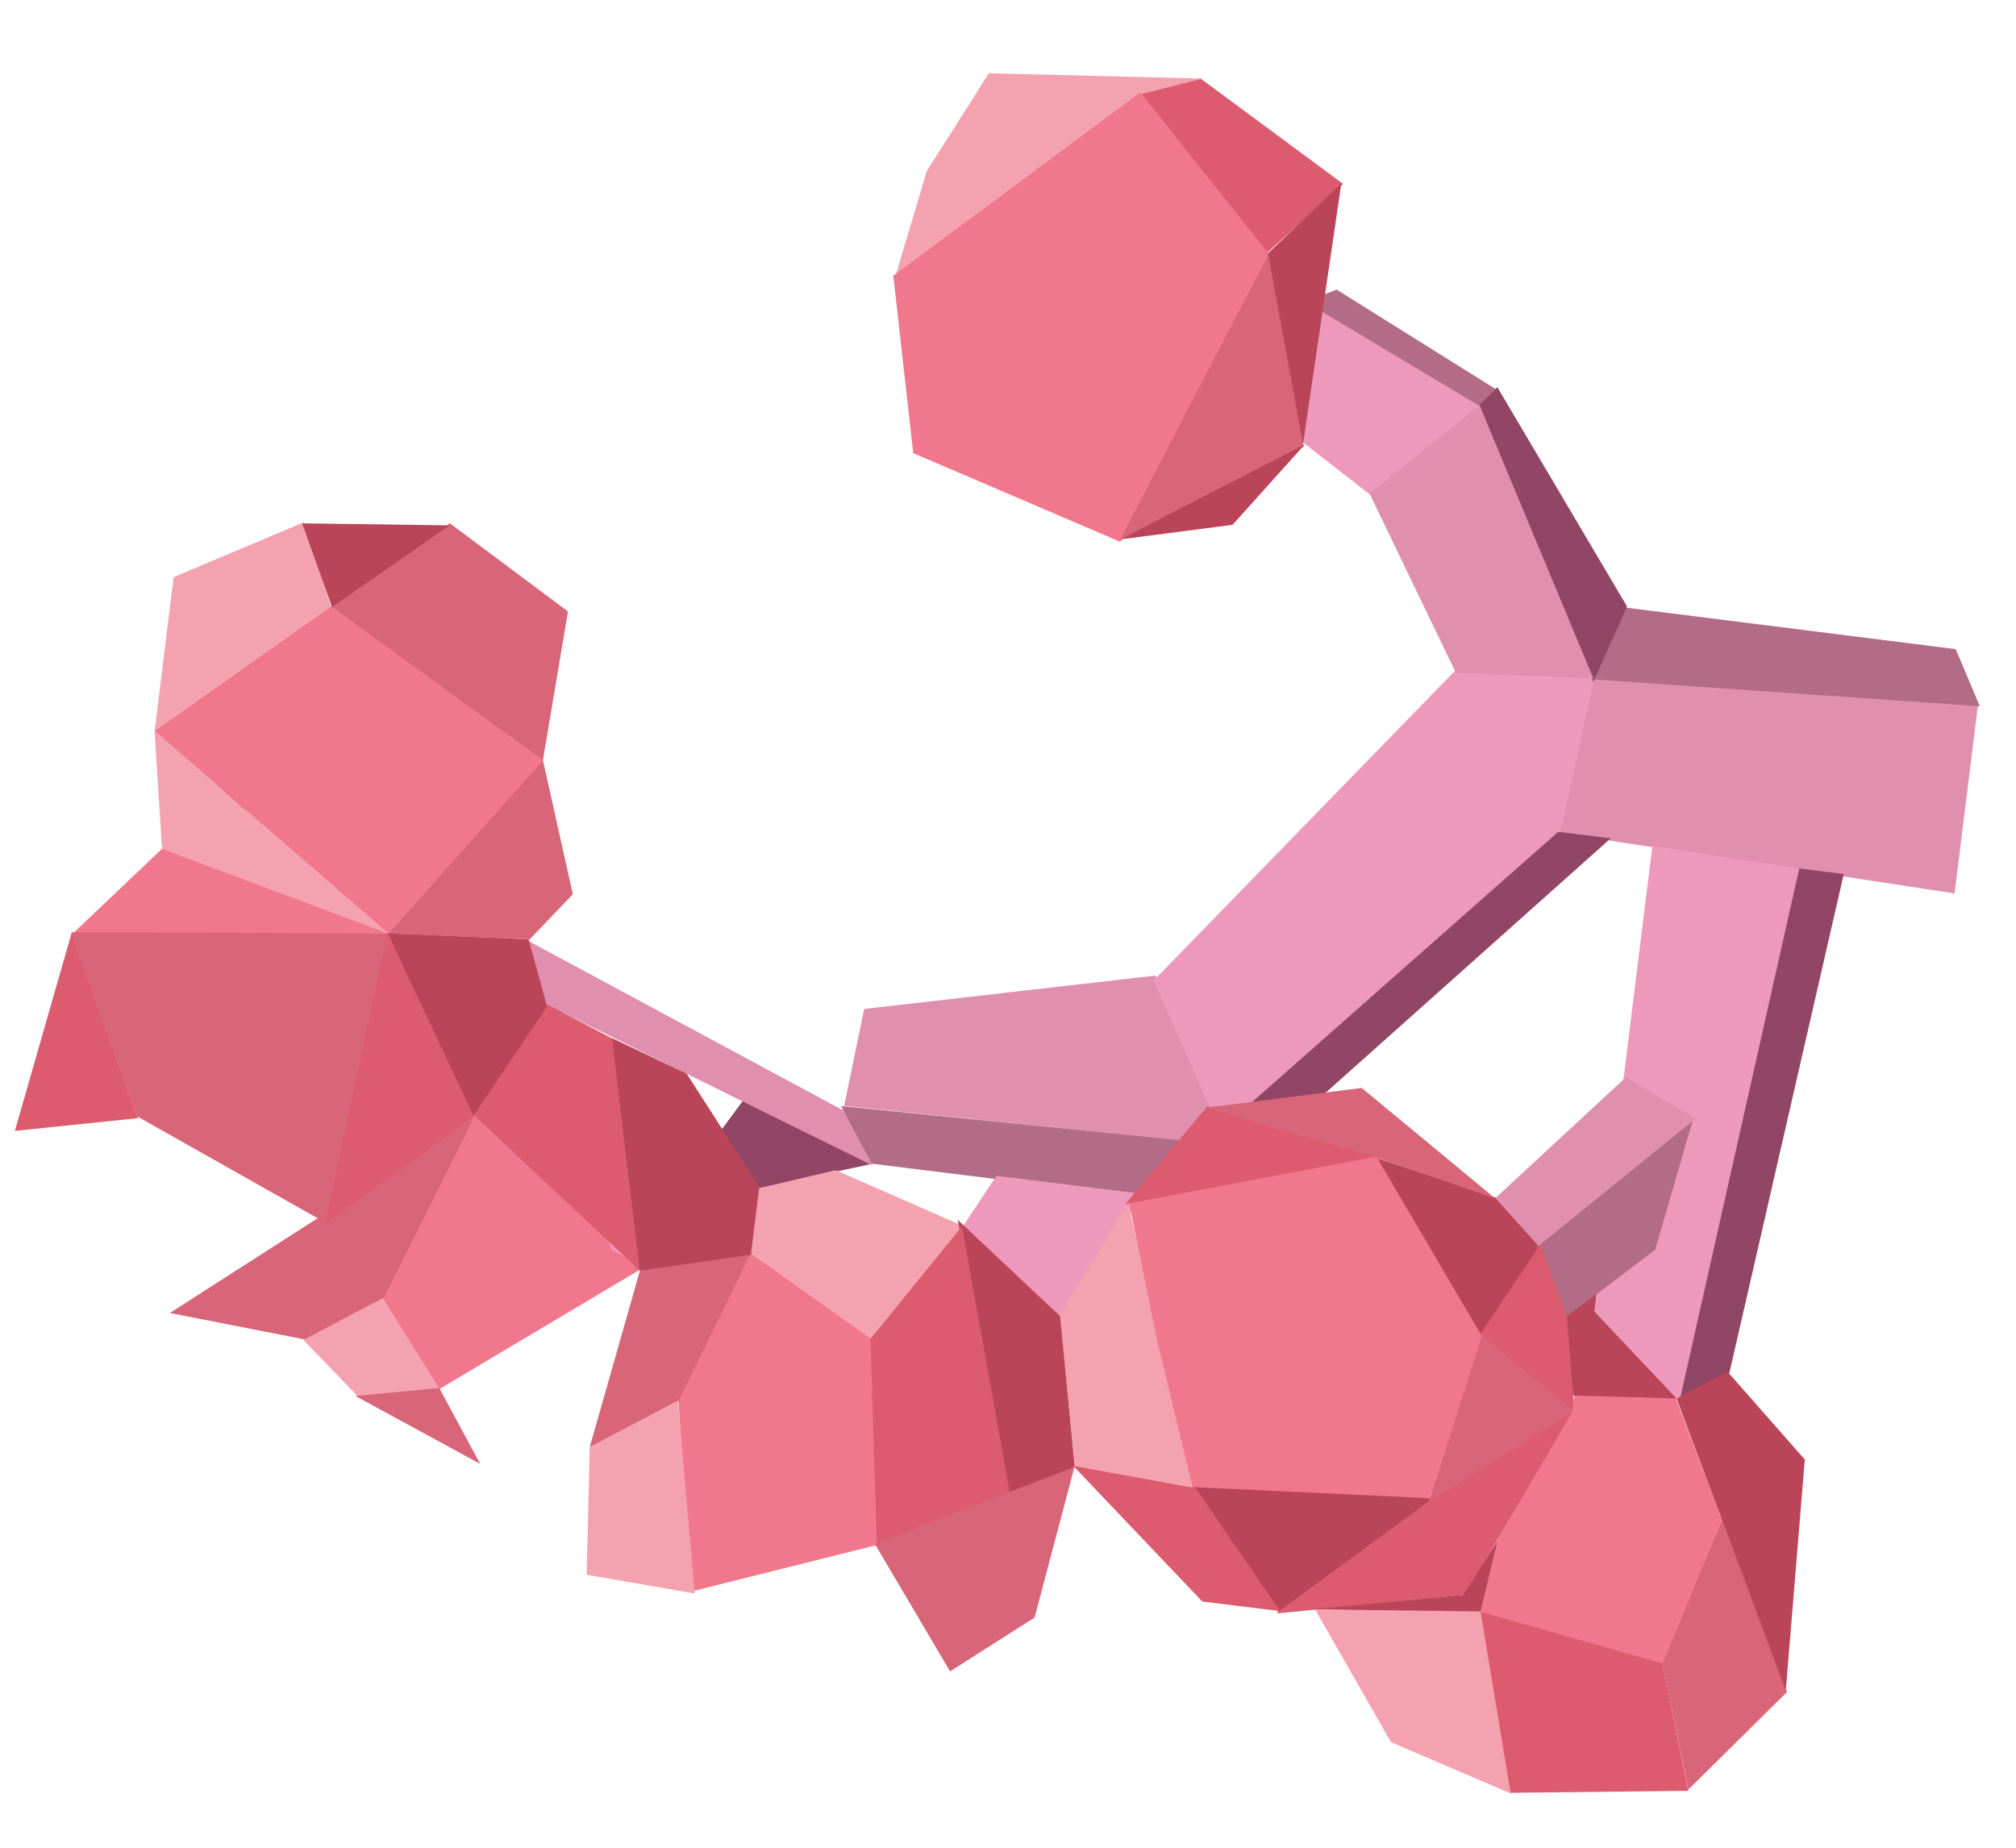 <svg width="421" height="386" viewBox="0 0 421 386" fill="none" xmlns="http://www.w3.org/2000/svg">
<path d="M180.474 210.724L176.275 230.973L257.224 239.296L241.316 203.753L180.474 210.724Z" fill="#E08FAF"/>
<path d="M237.602 249.931L250.754 238.563L175.664 231.011L181.493 242.976L237.602 249.931Z" fill="#B36C86"/>
<path d="M155.119 229.936L150.459 236.227L158.471 248.181L181.893 243.125L155.119 229.936Z" fill="#904664"/>
<path d="M201.074 256.145L208.09 245.579L238.711 249.374L221.745 274.657L214.45 276.634L201.074 256.145Z" fill="#EE99BB"/>
<path d="M176.135 231.943L182.267 243.453L114.054 209.793L109.262 195.946L176.135 231.943Z" fill="#E08FAF"/>
<path d="M74.87 291.799L63.383 279.883L80.045 270.977L92.01 290.257L74.87 291.799Z" fill="#F5A2B0"/>
<path d="M133.704 265.146L98.924 232.524L84.861 234.783L79.62 270.6L91.789 290.094L133.704 265.146Z" fill="#F1778C"/>
<path d="M91.74 289.913L74.203 291.557L100.277 305.749L91.74 289.913Z" fill="#D86578"/>
<path d="M109.008 143.539L85.963 162.182L72.105 151.393L73.004 122.113L109.008 143.539Z" fill="#EE99BB"/>
<path d="M146.891 236.847L148.395 271.844L127.699 261.008L117.435 228.346L146.891 236.847Z" fill="#EE99BB"/>
<path d="M171.633 239.87L161.951 302.979L152.755 305.278L162.593 237.963L171.633 239.87Z" fill="#904664"/>
<path d="M57.398 168.605L72.474 151.823L33.877 171.653" fill="#BB4558"/>
<path d="M108.834 143.69L72.535 121.988L79.14 119.474L112.319 140.233L108.834 143.69Z" fill="#B36C86"/>
<path d="M133.632 265.422L98.774 232.725L114.122 209.702L127.799 216.866" fill="#DD5B6E"/>
<path d="M114.252 210.234L98.674 233.338L80.866 194.873L110.391 196.179L114.252 210.234Z" fill="#BB4558"/>
<path d="M81.131 194.993L33.848 177.502L32.281 152.702L81.131 194.993Z" fill="#F5A2B0"/>
<path d="M113.358 158.689L81.032 194.965L110.63 196.182L119.629 186.761L113.358 158.689Z" fill="#D86578"/>
<path d="M113.36 158.854L118.61 127.718L93.942 109.291L69.034 126.677L113.36 158.854Z" fill="#D86578"/>
<path d="M69.122 126.739L32.295 152.639L36.274 120.532L63.429 109.092L69.122 126.739Z" fill="#F5A2B0"/>
<path d="M113.448 158.802L81.057 194.948L32.249 152.674L69.18 126.64L113.448 158.802Z" fill="#F1778C"/>
<path d="M63.106 109.305L69.32 126.806L93.872 109.729L63.106 109.305Z" fill="#BB4558"/>
<path d="M81.103 194.964L33.81 177.298L15.126 195.055L81.103 194.964Z" fill="#F1778C"/>
<path d="M80.162 271.012L98.996 233.492L35.471 274.227L63.627 279.757L80.162 271.012Z" fill="#D86578"/>
<path d="M3.106 236.195L28.824 233.54L14.977 194.789L3.106 236.195Z" fill="#DD5B6E"/>
<path d="M14.88 194.719L28.679 233.189L68.067 255.417L81.136 194.935L14.88 194.719Z" fill="#D86578"/>
<path d="M67.906 255.569L99.022 233.255L80.918 194.972L67.906 255.569Z" fill="#DD5B6E"/>
<path d="M141.643 292.252L144.328 332.401L183.431 322.619L182.069 279.307L157.091 261.235L141.643 292.252Z" fill="#F1778C"/>
<path d="M133.779 264.875L123.153 302.256L141.508 292.93L156.773 261.907L133.779 264.875Z" fill="#D86578"/>
<path d="M158.838 248.308L157.141 262.014L133.585 265.404L127.746 216.789L143.395 224.239L158.838 248.308Z" fill="#BB4558"/>
<path d="M174.522 244.405L201.016 256.023L181.847 279.586L156.834 261.86L158.531 248.168L174.522 244.405Z" fill="#F5A2B0"/>
<path d="M145.08 332.825L122.511 328.899L123.152 302.246L141.548 292.52L145.08 332.825Z" fill="#F5A2B0"/>
<path d="M332.451 141.472L325.546 173.944L408.176 186.611L413.071 147.134L332.451 141.472Z" fill="#E08FAF"/>
<path d="M413.452 147.511L408.408 135.578L339.32 126.881L332.669 141.892L413.452 147.511Z" fill="#B36C86"/>
<path d="M325.222 173.712L255.498 235.305L263.676 239.974L336.369 175.093L325.222 173.712Z" fill="#904664"/>
<path d="M240.895 204.813L303.896 140.051L333.006 141.409L325.994 173.219L254.772 236.087L240.895 204.813Z" fill="#EE99BB"/>
<path d="M308.835 84.492L312.683 80.859L339.776 126.67L332.732 142.427L308.835 84.492Z" fill="#904664"/>
<path d="M332.754 141.715L304.013 140.494L285.911 102.887L308.944 84.581L332.754 141.715Z" fill="#E08FAF"/>
<path d="M193.552 35.708L206.513 15.303L251.081 16.406L187.112 57.283L193.552 35.708Z" fill="#F5A2B0"/>
<path d="M238.399 19.641L250.828 16.485L280.483 38.409L264.397 52.982L238.399 19.641Z" fill="#DD5B6E"/>
<path d="M264.978 52.986L238.114 19.318L186.549 57.582L190.712 94.635L233.994 113.186L264.978 52.986Z" fill="#F1778C"/>
<path d="M264.938 52.991L233.963 112.631L272.262 93.306L264.938 52.991Z" fill="#D86578"/>
<path d="M309.004 84.552L285.959 103.195L272.101 92.405L273 63.126L309.004 84.552Z" fill="#EE99BB"/>
<path d="M375.813 181.441L350.892 292.902L333.02 273.893L345.07 176.663L375.813 181.441Z" fill="#EE99BB"/>
<path d="M385.035 182.542L361.144 286.765L350.778 292.451L375.735 181.389L385.035 182.542Z" fill="#904664"/>
<path d="M257.395 109.618L272.47 92.836L233.874 112.666" fill="#BB4558"/>
<path d="M308.83 84.703L272.531 63.001L279.136 60.487L312.315 81.246L308.83 84.703Z" fill="#B36C86"/>
<path d="M272.107 92.807L264.793 52.883L280.108 38.322" fill="#BB4558"/>
<path d="M321.782 260.359L309.385 279.075L287.192 241.758L313.125 250.382L321.782 260.359Z" fill="#BB4558"/>
<path d="M266.942 336.737L248.786 310.357L299.621 312.822L266.942 336.737Z" fill="#BB4558"/>
<path d="M249.249 310.896L224.503 306.42L221.207 274.701L235.616 251.275L249.249 310.896Z" fill="#F5A2B0"/>
<path d="M309.215 278.682L298.24 313.688L328.996 294.557L309.215 278.682Z" fill="#D86578"/>
<path d="M325.856 276.061L345.649 261.032L353.479 234.078L320.917 260.331L325.856 276.061Z" fill="#B36C86"/>
<path d="M354.113 233.602L321.278 260.231L312.287 250.229L339.525 225.016L354.113 233.602Z" fill="#E08FAF"/>
<path d="M309.444 279.052L298.686 312.925L249.047 310.584L241.69 280.172L235.688 250.71L287.27 241.283L309.444 279.052Z" fill="#F1778C"/>
<path d="M221.368 274.884L199.996 254.767L211.304 314.772L224.436 306.287L221.368 274.884Z" fill="#BB4558"/>
<path d="M347.159 347.2L352.578 373.757L373.179 353.399L359.569 317.347L347.159 347.2Z" fill="#D86578"/>
<path d="M183.089 322.681L210.88 311.795L200.877 256.117L181.789 279.608L183.089 322.681Z" fill="#DD5B6E"/>
<path d="M305.878 333.114L328.716 294.647L298.567 313.404L266.579 336.979L305.878 333.114Z" fill="#DD5B6E"/>
<path d="M350.117 292.135L372.927 353.086L376.896 304.837L360.733 286.466L350.117 292.135Z" fill="#BB4558"/>
<path d="M321.641 259.975L327.472 275.591L328.751 294.701L309.121 278.716L321.641 259.975Z" fill="#DD5B6E"/>
<path d="M234.977 251.503L287.71 241.499L252.15 231.05L234.977 251.503Z" fill="#DD5B6E"/>
<path d="M251.766 231.359L287.532 241.815L312.28 250.324L284.365 227.228L251.766 231.359Z" fill="#D86578"/>
<path d="M251.074 334.488L267.329 336.503L249.697 310.813L224.121 306.164L251.074 334.488Z" fill="#DD5B6E"/>
<path d="M309.186 336.965L274.164 336.111L305.563 333.123L312.845 321.577L309.186 336.965Z" fill="#BB4558"/>
<path d="M309.164 336.695L347.166 347.602L359.578 317.318L349.892 291.807L328.776 291.303L328.326 294.934L312.836 321.387L309.164 336.695Z" fill="#F1778C"/>
<path d="M315.602 374.628L290.487 363.876L274.615 336.137L309.428 336.57L315.602 374.628Z" fill="#F5A2B0"/>
<path d="M309.192 336.637L347.227 347.441L352.589 374.031L315.452 374.447L309.192 336.637Z" fill="#DD5B6E"/>
<path d="M350.139 292.088L328.487 291.466L327.194 274.895L333.425 270.25L332.976 273.892L350.139 292.088Z" fill="#BB4558"/>
<path d="M182.688 322.459L198.406 349.088L216.059 337.831L224.382 306.375L182.688 322.459Z" fill="#D86578"/>
</svg>
